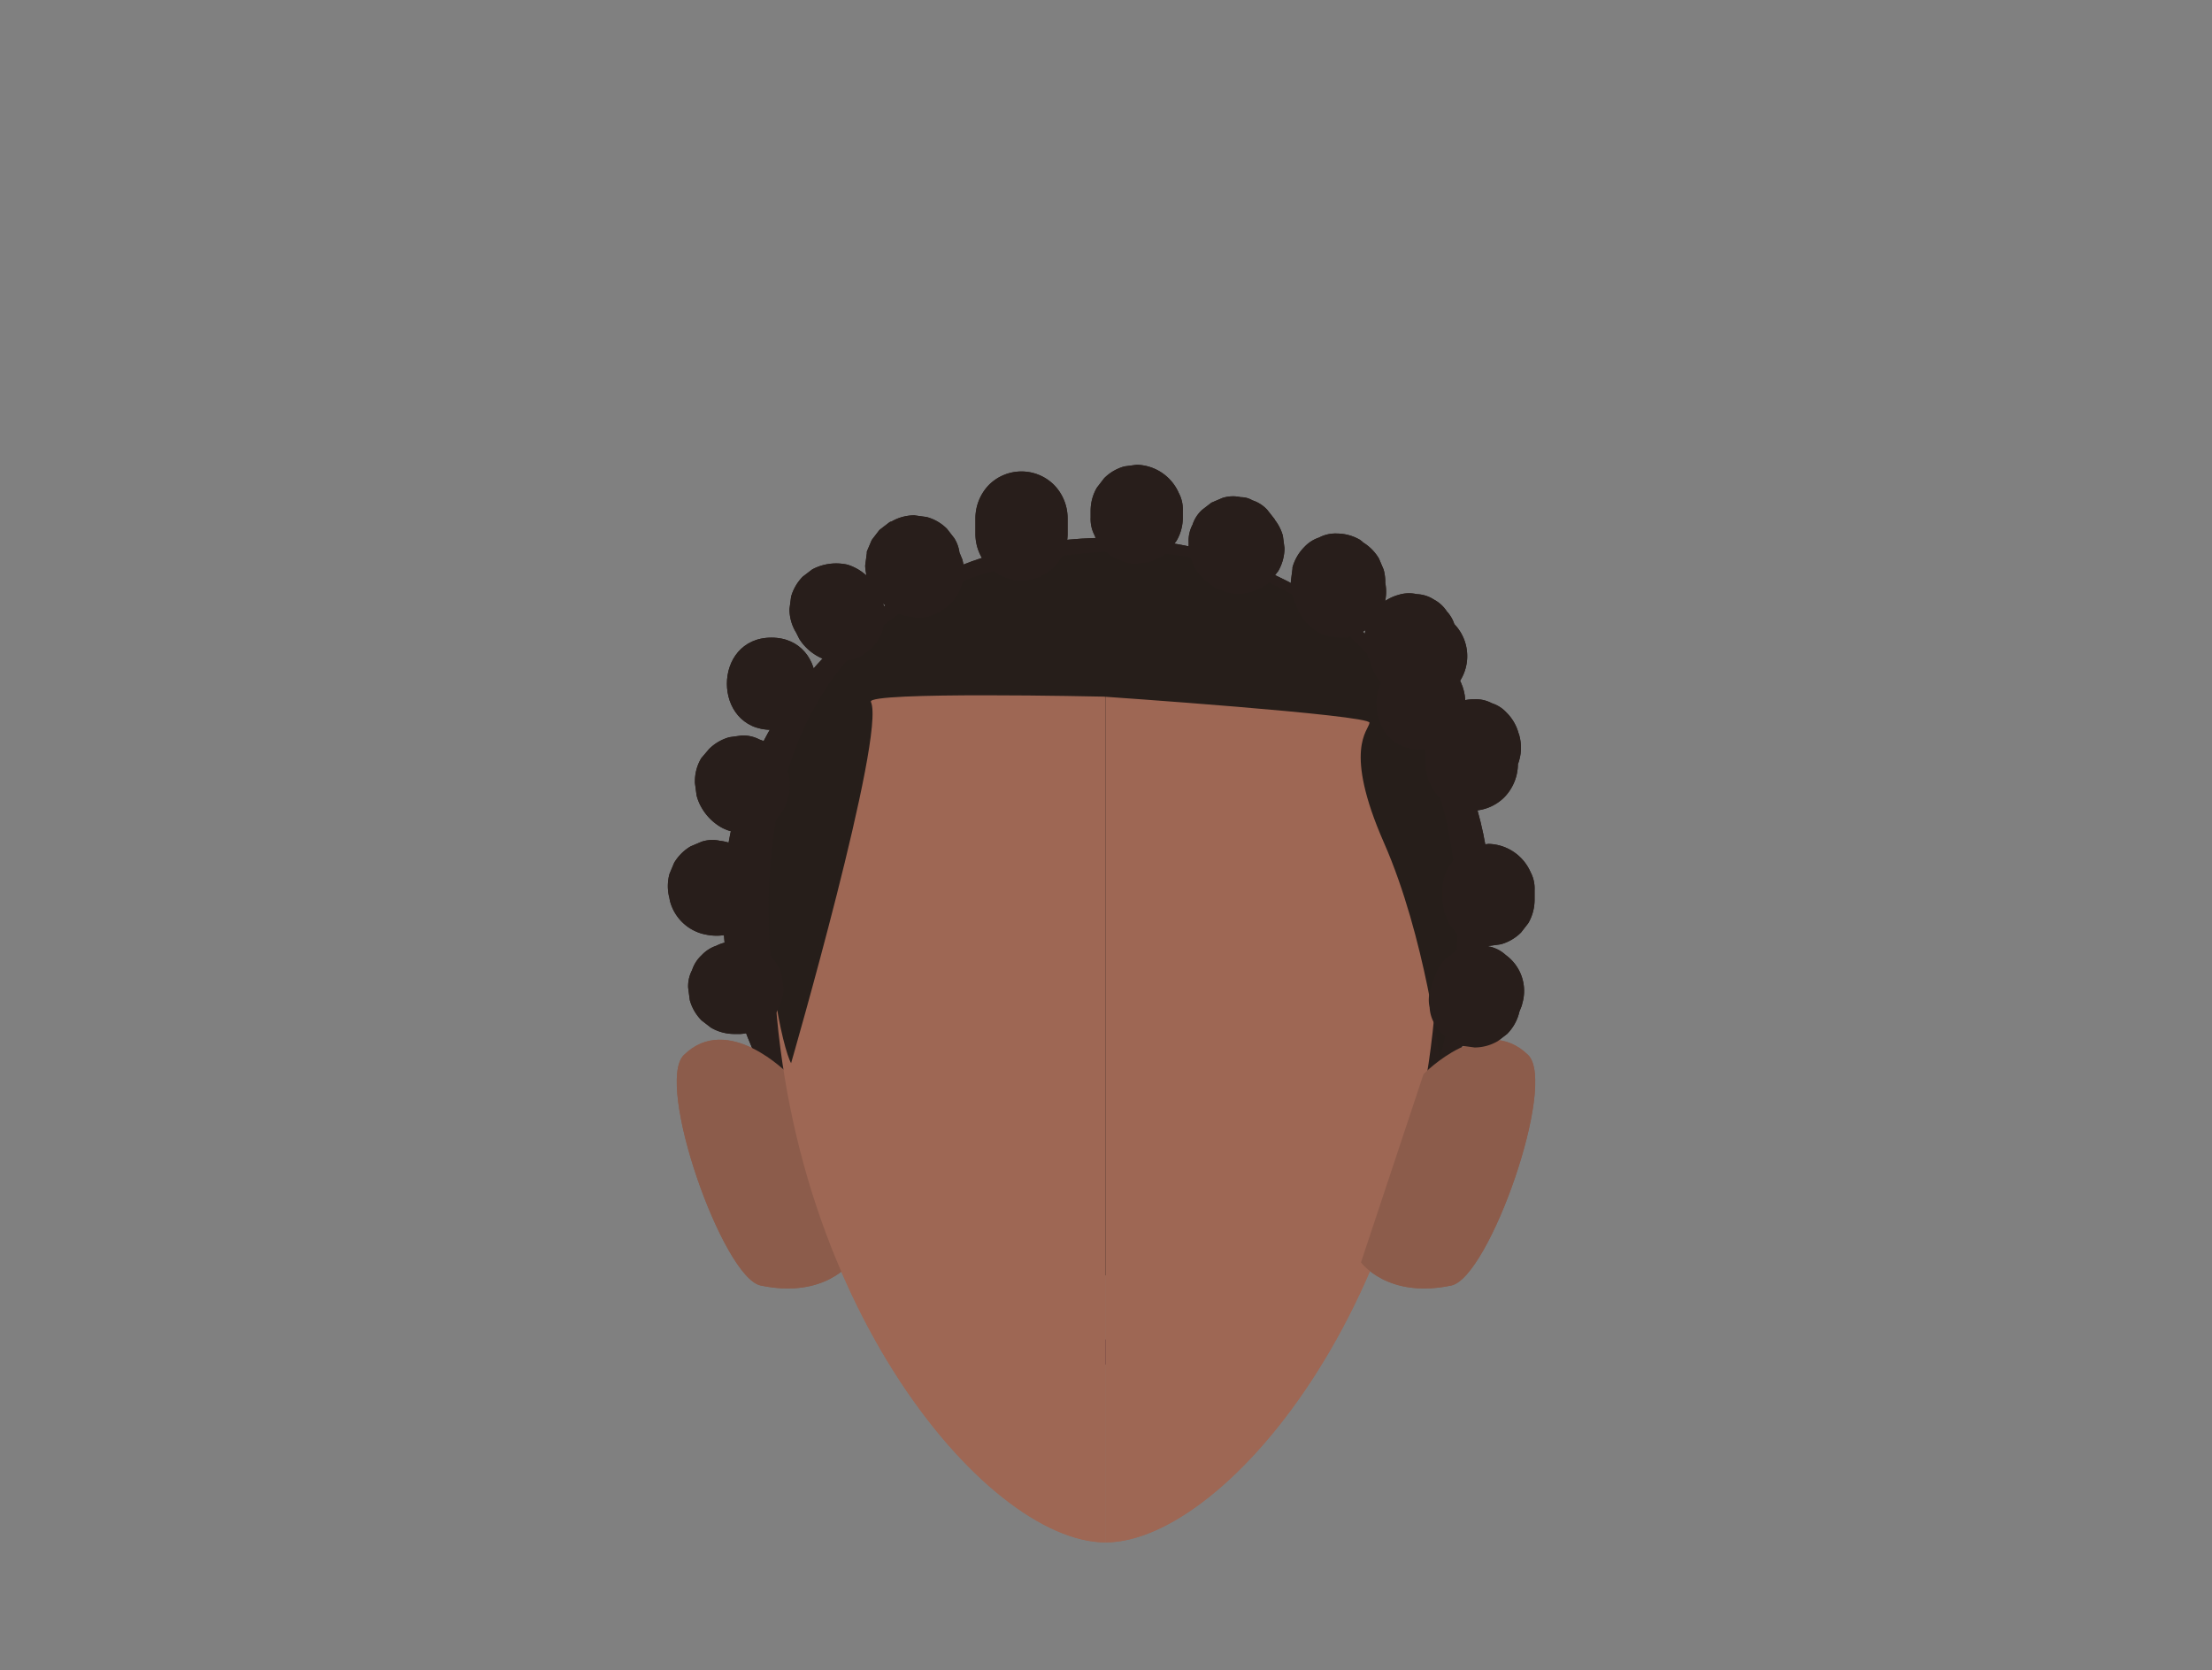 <svg xmlns="http://www.w3.org/2000/svg" xmlns:xlink="http://www.w3.org/1999/xlink" viewBox="0 0 288 217.42"><rect x="0" y="0" width="288" height="217.42" fill="#808080" stroke="none"/><defs><style>.cls-1,.cls-14{fill:none;}.cls-2{fill:#281e1b;}.cls-3{fill:#9e6754;}.cls-4{fill:#8c5c4b;}.cls-5{clip-path:url(#clip-path);}.cls-6{fill:#6d3b25;}.cls-7{clip-path:url(#clip-path-2);}.cls-8{clip-path:url(#clip-path-3);}.cls-9{fill:#fff;}.cls-10{clip-path:url(#clip-path-4);}.cls-11{clip-path:url(#clip-path-5);}.cls-12{fill:#050505;}.cls-13{clip-path:url(#clip-path-6);}.cls-14{stroke:#6d3b25;stroke-linecap:round;stroke-miterlimit:10;stroke-width:2px;}.cls-15{fill:#4c2a33;}.cls-16{fill:#261e1a;}</style><clipPath id="clip-path"><polygon class="cls-1" points="155.47 117.33 155.47 117.33 178.91 117.33 178.91 124.45 155.47 124.45 155.47 117.33"/></clipPath><clipPath id="clip-path-2"><polygon class="cls-1" points="132.72 117.33 132.72 117.33 109.29 117.33 109.29 124.45 132.72 124.45 132.72 117.33"/></clipPath><clipPath id="clip-path-3"><polygon class="cls-1" points="156.83 130.78 156.83 130.78 171.9 130.78 171.9 145.29 156.83 145.29 156.83 130.78"/></clipPath><clipPath id="clip-path-4"><polygon class="cls-1" points="131.37 130.78 131.37 130.78 116.3 130.78 116.3 145.29 131.37 145.29 131.37 130.78"/></clipPath><clipPath id="clip-path-5"><polygon class="cls-1" points="159.26 134.06 159.26 134.06 169.33 134.06 169.33 144.14 159.26 144.14 159.26 134.06"/></clipPath><clipPath id="clip-path-6"><polygon class="cls-1" points="128.94 134.06 128.94 134.06 118.87 134.06 118.87 144.14 128.94 144.14 128.94 134.06"/></clipPath></defs><g id="Calque_9" data-name="Calque 9"><ellipse class="cls-2" cx="144.1" cy="118.01" rx="50" ry="48"/><path class="cls-3" d="M143.94,76.16c23.91,0,43.28,11.19,43.28,45.61,0,46-27.44,79-43.28,79"/><path class="cls-4" d="M177.2,164.32l8.14-24.5s7.88-8.13,13.62-2.49c3.82,3.75-5.09,29-10,30C180.66,169.09,177.2,164.32,177.2,164.32Z"/><path class="cls-4" d="M110.8,164.32l-8.14-24.5s-7.88-8.13-13.62-2.49c-3.82,3.75,5.09,29,10,30C107.34,169.09,110.8,164.32,110.8,164.32Z"/><path class="cls-3" d="M143.94,76.16c-23.9,0-43.28,11.19-43.28,45.61,0,46,27.45,79,43.28,79"/><g class="cls-5"><path class="cls-6" d="M177.79,124.45a1.12,1.12,0,0,1-.44-.09,50.57,50.57,0,0,0-7.19-2.35c-7.86-1.78-8.37-.54-11.09,0a5,5,0,0,1-3.09-.79c-.4-.47-.75-2.14-.28-2.54.2-.18,3.71-2.57,12.72-.53,3.75.85,9.66,4.09,9.81,4.15a1.12,1.12,0,0,1-.44,2.15Z"/></g><g class="cls-7"><path class="cls-6" d="M110.41,124.45a1.19,1.19,0,0,0,.44-.09A50.2,50.2,0,0,1,118,122c7.87-1.78,8.37-.54,11.09,0a5,5,0,0,0,3.1-.79c.39-.47.75-2.14.28-2.54-.21-.18-3.71-2.57-12.72-.53-3.75.85-9.66,4.09-9.81,4.15a1.12,1.12,0,0,0,.44,2.15Z"/></g><g class="cls-8"><ellipse class="cls-9" cx="164.36" cy="138.04" rx="7.53" ry="7.26"/></g><g class="cls-10"><ellipse class="cls-9" cx="123.84" cy="138.04" rx="7.53" ry="7.26"/></g><g class="cls-11"><circle class="cls-12" cx="164.29" cy="139.1" r="5.04"/></g><g class="cls-13"><circle class="cls-12" cx="123.9" cy="139.1" r="5.04"/></g><path class="cls-14" d="M137.83,157.57a50.36,50.36,0,0,0,7,1.35c1.65,0,7-1.73,7-1.73"/><ellipse class="cls-15" cx="143.91" cy="175.99" rx="10.3" ry="1.63"/><path class="cls-16" d="M103,138.39c-2-3.36-12.6-51.73,24.49-63.49s53.16,13.49,53.16,13.49,14.66,19.67,6.8,49.45c0,0-1.87-15.88-7.25-28.12s-2-14.62-1.89-15.64-34.64-3.4-34.64-3.4-30.91-.69-30.28.68C115.38,95.61,103,138.39,103,138.39Z"/><path class="cls-2" d="M96,122.59H95.6a4.62,4.62,0,0,0-2.32.51,4.68,4.68,0,0,0-1.93,1.24,4.56,4.56,0,0,0-1.24,1.94,4.46,4.46,0,0,0-.51,2.31l.21,1.59a6,6,0,0,0,1.54,2.65l1.22.94a6,6,0,0,0,3,.82H96a4.51,4.51,0,0,0,2.31-.52,4.58,4.58,0,0,0,1.93-1.24,4.52,4.52,0,0,0,1.24-1.93,4.61,4.61,0,0,0,.52-2.31l-.22-1.6a6,6,0,0,0-1.54-2.65l-1.22-.93a5.83,5.83,0,0,0-3-.82Z"/><path class="cls-2" d="M87.17,117l.08.36a6,6,0,0,0,4.19,4.19l.36.08a6.72,6.72,0,0,0,4.62-.6,4.67,4.67,0,0,0,1.69-1.55,4.56,4.56,0,0,0,1.07-2l.21-1.59a5.84,5.84,0,0,0-.82-3l-.93-1.22A6.07,6.07,0,0,0,95,110l-.36-.08,4.19,4.19-.08-.36a5.82,5.82,0,0,0-5-4.3,4.52,4.52,0,0,0-2.39.11l-1.44.61a6.07,6.07,0,0,0-2.15,2.15l-.6,1.43a6,6,0,0,0,0,3.19Z"/><path class="cls-2" d="M91.13,100.57l-.11.29,8.82-3.59,0,0,1.21.94a.93.93,0,0,1-.14-.14l.94,1.21a.86.86,0,0,1-.1-.16l.61,1.43a.59.59,0,0,1,0-.19l.21,1.6a.81.81,0,0,1,0-.22,4.51,4.51,0,0,0-.52-2.31,4.58,4.58,0,0,0-1.24-1.93,4.52,4.52,0,0,0-1.93-1.24,4.61,4.61,0,0,0-2.31-.52l-1.6.22a6,6,0,0,0-2.65,1.54L91.3,98.7a5.83,5.83,0,0,0-.82,3,.66.66,0,0,0,0,.14s0,0,0,.08l.21,1.59a6.06,6.06,0,0,0,.67,1.64,6.9,6.9,0,0,0,2.42,2.47,5.93,5.93,0,0,0,3,.81,6.62,6.62,0,0,0,4.24-1.75,6,6,0,0,0,1.54-2.65l.11-.29a6.72,6.72,0,0,0-.6-4.62,4.58,4.58,0,0,0-1.55-1.69,4.47,4.47,0,0,0-2-1.07l-1.59-.22a6,6,0,0,0-3,.82l-1.22.94a6.07,6.07,0,0,0-1.54,2.65Z"/><path class="cls-2" d="M100.44,95c7.72,0,7.73-12,0-12s-7.73,12,0,12Z"/><path class="cls-2" d="M103.63,82.29l.44.88a6.61,6.61,0,0,0,3.58,2.76,6.75,6.75,0,0,0,4.63-.6l1.21-.94A6,6,0,0,0,115,81.74l.22-1.59a6,6,0,0,0-.82-3l-.44-.88a6.69,6.69,0,0,0-3.59-2.76,6.64,6.64,0,0,0-4.62.61l-1.22.93A6.07,6.07,0,0,0,103,77.67l-.21,1.6a5.83,5.83,0,0,0,.82,3Z"/><path class="cls-2" d="M115.91,67.92l-.13.08-1.22.94,0,0-.1.1-.93,1.21,0,0-.06.11-.61,1.44,0,.06V72l-.21,1.59a1,1,0,0,0,0,.17,7,7,0,0,0,.12.9,2.94,2.94,0,0,0,.4,1.51,3,3,0,0,0,.78,1.33,2.89,2.89,0,0,0,1.07,1.07,2.18,2.18,0,0,0,.65.49l.16.09a7.31,7.31,0,0,1,.65.43,4.38,4.38,0,0,0,2.23.71,4.52,4.52,0,0,0,2.39-.1,6.81,6.81,0,0,0,3.59-2.76l.6-1.43a6,6,0,0,0,0-3.19l-.6-1.44a6,6,0,0,0-2.16-2.15,7.48,7.48,0,0,0-.84-.54l3,5.18a.82.82,0,0,1,0-.27l-.22,1.6a.56.56,0,0,1,0-.12l-.61,1.43a.86.86,0,0,1,.1-.16l-.94,1.21a1,1,0,0,1,.15-.14l-1.22.94.13-.09a4.64,4.64,0,0,0,1.69-1.54,5.42,5.42,0,0,0,1.18-4.44,4.58,4.58,0,0,0-.71-2.23l-.94-1.21a5.88,5.88,0,0,0-2.65-1.54l-1.6-.22a5.93,5.93,0,0,0-3,.82Z"/><path class="cls-2" d="M127,67.38v2.2a6.21,6.21,0,0,0,1.75,4.24A6.14,6.14,0,0,0,133,75.58a6.05,6.05,0,0,0,4.24-1.76A6.22,6.22,0,0,0,139,69.58v-2.2a6.2,6.2,0,0,0-1.76-4.25,6,6,0,0,0-8.49,0A6.28,6.28,0,0,0,127,67.38Z"/><path class="cls-2" d="M142,66.5v.88a4.51,4.51,0,0,0,.52,2.31,5.39,5.39,0,0,0,3.17,3.17,4.56,4.56,0,0,0,2.31.52l1.59-.22a6,6,0,0,0,2.65-1.54l.94-1.22a5.93,5.93,0,0,0,.82-3V66.5a4.52,4.52,0,0,0-.52-2.32A6.13,6.13,0,0,0,148,60.5l-1.6.21a5.94,5.94,0,0,0-2.64,1.54l-.94,1.22a5.94,5.94,0,0,0-.82,3Z"/><path class="cls-2" d="M166.77,70.9l0-.29-11.19,3c.07.14.14.27.22.4l.13.18c.35.46.69.93,1.07,1.36a4.38,4.38,0,0,0,1.93,1.24,5.39,5.39,0,0,0,4.62,0,4.38,4.38,0,0,0,1.93-1.24l.94-1.21a6,6,0,0,0,.82-3l-.21-1.6a6,6,0,0,0-1.55-2.64l-.12-.15.93,1.21a3,3,0,0,1-.34-.58L165,66.37a4.49,4.49,0,0,0-1.93-1.24,2.92,2.92,0,0,0-1.52-.41,4.52,4.52,0,0,0-2.39.1l-1.43.61-1.22.94a4.47,4.47,0,0,0-1.24,1.93,4.46,4.46,0,0,0-.51,2.31l0,.29a4.46,4.46,0,0,0,.52,2.31,4.43,4.43,0,0,0,1.24,1.93,4.38,4.38,0,0,0,1.93,1.24,4.46,4.46,0,0,0,2.31.52l1.59-.22A5.88,5.88,0,0,0,165,75.14l.94-1.21a6,6,0,0,0,.82-3Z"/><path class="cls-2" d="M177.45,70.56l-.38-.29a6,6,0,0,0-3-.82,4.52,4.52,0,0,0-2.32.52,4.58,4.58,0,0,0-1.93,1.24,6.07,6.07,0,0,0-1.54,2.65c0,.06,0,.12,0,.18l-.21,1.6v.08c0,.06,0,.12,0,.17l.22,1.6a.5.5,0,0,0,0,.12,19.22,19.22,0,0,0,.87,2l-.61-1.44a2.35,2.35,0,0,1,.14.45,6.66,6.66,0,0,0,2.75,3.58,4.49,4.49,0,0,0,2.23.72,4.56,4.56,0,0,0,2.4-.11,6,6,0,0,0,3.58-2.76l.61-1.43a6.16,6.16,0,0,0,0-3.19,5.05,5.05,0,0,0-.44-1.16c-.16-.38-.32-.75-.49-1.12l.61,1.43a1.31,1.31,0,0,1-.1-.32l.21,1.59a1,1,0,0,1,0-.25l-.22,1.59a1.21,1.21,0,0,1,.05-.18L171,80.63l.37.29a4.49,4.49,0,0,0,2.23.72,4.66,4.66,0,0,0,2.4-.11,4.48,4.48,0,0,0,2-1.08,4.53,4.53,0,0,0,1.54-1.68,6,6,0,0,0,.61-4.62l-.61-1.44a6.07,6.07,0,0,0-2.15-2.15Z"/><path class="cls-2" d="M177.88,84.82c.37,1,.63,1.87,1.1,2.82a7.08,7.08,0,0,0,4.41,3.58,6.28,6.28,0,0,0,4.63-.61,6,6,0,0,0-1.44-11,1,1,0,0,1-.16-.06l1.43.61-.15-.09,1.21.94a1.6,1.6,0,0,1-.26-.26l.94,1.22a3,3,0,0,1-.29-.52l.6,1.43c-.17-.42-.28-.86-.45-1.29a4.47,4.47,0,0,0-1.07-2,4.53,4.53,0,0,0-1.68-1.54,4.41,4.41,0,0,0-2.23-.71,4.56,4.56,0,0,0-2.4.1,6,6,0,0,0-3.58,2.76,5.86,5.86,0,0,0-.61,4.62Z"/><path class="cls-2" d="M197.82,95.73l-.11-.3a6,6,0,0,0-1.54-2.65,4.43,4.43,0,0,0-1.93-1.24,4.51,4.51,0,0,0-2.31-.52,5.94,5.94,0,0,0-3,.82,6.84,6.84,0,0,0-2.29,2.28l-.15.25a7.6,7.6,0,0,0-.92,3.56c0,.54.05,1.06.06,1.59a6.24,6.24,0,0,0,1.75,4.25,6,6,0,0,0,8.49,0,6.25,6.25,0,0,0,1.76-4.25,16.09,16.09,0,0,1,0-1.7l-.22,1.59a2.13,2.13,0,0,1,.1-.42l-.6,1.43a1.23,1.23,0,0,1,.14-.25l-.94,1.22.07-.07-1.22.94.08-.06-8.82-3.58.11.3A6.41,6.41,0,0,0,189,102.5a6,6,0,0,0,8.21-2.15,6,6,0,0,0,.6-4.62Z"/><path class="cls-2" d="M187.8,115.82v1.32a6.62,6.62,0,0,0,1.75,4.24,6.76,6.76,0,0,0,4.25,1.76l1.59-.22a6,6,0,0,0,2.65-1.54l.94-1.21a6.09,6.09,0,0,0,.82-3v-1.32a4.52,4.52,0,0,0-.52-2.32,6.13,6.13,0,0,0-5.48-3.68l-1.6.21a6.12,6.12,0,0,0-2.65,1.54l-.93,1.22a5.84,5.84,0,0,0-.82,3Z"/><path class="cls-2" d="M186.69,127.43a2.81,2.81,0,0,1-.19.58l.61-1.43c-.25.58-.51,1.16-.74,1.75a3.31,3.31,0,0,0-.12.42,4.56,4.56,0,0,0-.11,2.4,4.62,4.62,0,0,0,.71,2.23,4.56,4.56,0,0,0,1.55,1.68,4.47,4.47,0,0,0,2,1.07l1.6.22a6,6,0,0,0,3-.82l1.22-.94a6,6,0,0,0,1.54-2.65,3,3,0,0,1,.19-.58l-.61,1.44c.25-.59.51-1.16.74-1.76a2.58,2.58,0,0,0,.12-.42,5.76,5.76,0,0,0-2.15-6.3,4.58,4.58,0,0,0-2-1.08l-1.59-.21a5.84,5.84,0,0,0-3,.82l-1.22.93a6.12,6.12,0,0,0-1.54,2.65Z"/><path class="cls-2" d="M185,97.6c7.72,0,7.73-12,0-12s-7.73,12,0,12Z"/></g><g id="Calque_10" data-name="Calque 10"><ellipse class="cls-2" cx="144.1" cy="118.01" rx="50" ry="48"/><path class="cls-3" d="M143.94,76.16c23.91,0,43.28,11.19,43.28,45.61,0,46-27.44,79-43.28,79"/><path class="cls-4" d="M177.2,164.32l8.14-24.5s7.88-8.13,13.62-2.49c3.82,3.75-5.09,29-10,30C180.66,169.09,177.2,164.32,177.2,164.32Z"/><path class="cls-4" d="M110.8,164.32l-8.14-24.5s-7.88-8.13-13.62-2.49c-3.82,3.75,5.09,29,10,30C107.34,169.09,110.8,164.32,110.8,164.32Z"/><path class="cls-3" d="M143.94,76.16c-23.9,0-43.28,11.19-43.28,45.61,0,46,27.45,79,43.28,79"/><path class="cls-16" d="M103,138.39c-2-3.36-12.6-51.73,24.49-63.49s53.16,13.49,53.16,13.49,14.66,19.67,6.8,49.45c0,0-1.87-15.88-7.25-28.12s-2-14.62-1.89-15.64-34.64-3.4-34.64-3.4-30.91-.69-30.28.68C115.38,95.61,103,138.39,103,138.39Z"/><path class="cls-2" d="M96,122.59H95.6a4.62,4.62,0,0,0-2.32.51,4.68,4.68,0,0,0-1.93,1.24,4.56,4.56,0,0,0-1.24,1.94,4.46,4.46,0,0,0-.51,2.31l.21,1.59a6,6,0,0,0,1.54,2.65l1.22.94a6,6,0,0,0,3,.82H96a4.51,4.51,0,0,0,2.31-.52,4.58,4.58,0,0,0,1.93-1.24,4.52,4.52,0,0,0,1.24-1.93,4.61,4.61,0,0,0,.52-2.31l-.22-1.6a6,6,0,0,0-1.54-2.65l-1.22-.93a5.83,5.83,0,0,0-3-.82Z"/><path class="cls-2" d="M87.17,117l.08.36a6,6,0,0,0,4.19,4.19l.36.08a6.72,6.72,0,0,0,4.62-.6,4.67,4.67,0,0,0,1.69-1.55,4.56,4.56,0,0,0,1.07-2l.21-1.59a5.84,5.84,0,0,0-.82-3l-.93-1.22A6.07,6.07,0,0,0,95,110l-.36-.08,4.19,4.19-.08-.36a5.82,5.82,0,0,0-5-4.3,4.52,4.52,0,0,0-2.39.11l-1.44.61a6.07,6.07,0,0,0-2.15,2.15l-.6,1.43a6,6,0,0,0,0,3.19Z"/><path class="cls-2" d="M91.13,100.57l-.11.29,8.82-3.59,0,0,1.21.94a.93.93,0,0,1-.14-.14l.94,1.21a.86.86,0,0,1-.1-.16l.61,1.43a.59.59,0,0,1,0-.19l.21,1.6a.81.81,0,0,1,0-.22,4.51,4.51,0,0,0-.52-2.31,4.58,4.58,0,0,0-1.24-1.93,4.52,4.52,0,0,0-1.93-1.24,4.61,4.61,0,0,0-2.31-.52l-1.6.22a6,6,0,0,0-2.65,1.54L91.3,98.7a5.83,5.83,0,0,0-.82,3,.66.66,0,0,0,0,.14s0,0,0,.08l.21,1.59a6.06,6.06,0,0,0,.67,1.64,6.9,6.9,0,0,0,2.42,2.47,5.93,5.93,0,0,0,3,.81,6.62,6.62,0,0,0,4.24-1.75,6,6,0,0,0,1.54-2.65l.11-.29a6.72,6.72,0,0,0-.6-4.62,4.58,4.58,0,0,0-1.55-1.69,4.47,4.47,0,0,0-2-1.07l-1.59-.22a6,6,0,0,0-3,.82l-1.22.94a6.07,6.07,0,0,0-1.54,2.65Z"/><path class="cls-2" d="M100.44,95c7.72,0,7.73-12,0-12s-7.73,12,0,12Z"/><path class="cls-2" d="M103.63,82.29l.44.88a6.61,6.61,0,0,0,3.58,2.76,6.75,6.75,0,0,0,4.63-.6l1.21-.94A6,6,0,0,0,115,81.74l.22-1.59a6,6,0,0,0-.82-3l-.44-.88a6.69,6.69,0,0,0-3.59-2.76,6.64,6.64,0,0,0-4.62.61l-1.22.93A6.07,6.07,0,0,0,103,77.67l-.21,1.6a5.83,5.83,0,0,0,.82,3Z"/><path class="cls-2" d="M115.91,67.92l-.13.08-1.22.94,0,0-.1.1-.93,1.21,0,0-.06.11-.61,1.44,0,.06V72l-.21,1.59a1,1,0,0,0,0,.17,7,7,0,0,0,.12.9,2.94,2.94,0,0,0,.4,1.51,3,3,0,0,0,.78,1.33,2.89,2.89,0,0,0,1.07,1.07,2.18,2.18,0,0,0,.65.49l.16.09a7.31,7.31,0,0,1,.65.43,4.38,4.38,0,0,0,2.23.71,4.52,4.52,0,0,0,2.39-.1,6.81,6.81,0,0,0,3.59-2.76l.6-1.43a6,6,0,0,0,0-3.19l-.6-1.44a6,6,0,0,0-2.16-2.15,7.48,7.48,0,0,0-.84-.54l3,5.18a.82.82,0,0,1,0-.27l-.22,1.6a.56.56,0,0,1,0-.12l-.61,1.43a.86.86,0,0,1,.1-.16l-.94,1.21a1,1,0,0,1,.15-.14l-1.22.94.13-.09a4.64,4.64,0,0,0,1.69-1.54,5.42,5.42,0,0,0,1.18-4.44,4.58,4.58,0,0,0-.71-2.23l-.94-1.21a5.88,5.88,0,0,0-2.65-1.54l-1.6-.22a5.93,5.93,0,0,0-3,.82Z"/><path class="cls-2" d="M127,67.38v2.2a6.21,6.21,0,0,0,1.75,4.24A6.14,6.14,0,0,0,133,75.58a6.05,6.05,0,0,0,4.24-1.76A6.22,6.22,0,0,0,139,69.58v-2.2a6.2,6.2,0,0,0-1.76-4.25,6,6,0,0,0-8.49,0A6.28,6.28,0,0,0,127,67.38Z"/><path class="cls-2" d="M142,66.5v.88a4.51,4.51,0,0,0,.52,2.31,5.39,5.39,0,0,0,3.17,3.17,4.56,4.56,0,0,0,2.31.52l1.59-.22a6,6,0,0,0,2.65-1.54l.94-1.22a5.93,5.93,0,0,0,.82-3V66.5a4.52,4.52,0,0,0-.52-2.32A6.13,6.13,0,0,0,148,60.5l-1.6.21a5.94,5.94,0,0,0-2.64,1.54l-.94,1.22a5.94,5.94,0,0,0-.82,3Z"/><path class="cls-2" d="M166.77,70.9l0-.29-11.19,3c.07.14.14.27.22.4l.13.18c.35.46.69.93,1.07,1.36a4.38,4.38,0,0,0,1.93,1.24,5.39,5.39,0,0,0,4.62,0,4.38,4.38,0,0,0,1.93-1.24l.94-1.21a6,6,0,0,0,.82-3l-.21-1.6a6,6,0,0,0-1.55-2.64l-.12-.15.93,1.21a3,3,0,0,1-.34-.58L165,66.37a4.49,4.49,0,0,0-1.93-1.24,2.92,2.92,0,0,0-1.52-.41,4.52,4.52,0,0,0-2.39.1l-1.43.61-1.22.94a4.47,4.47,0,0,0-1.24,1.93,4.46,4.46,0,0,0-.51,2.31l0,.29a4.46,4.46,0,0,0,.52,2.31,4.43,4.43,0,0,0,1.24,1.93,4.38,4.38,0,0,0,1.93,1.24,4.46,4.46,0,0,0,2.31.52l1.59-.22A5.88,5.88,0,0,0,165,75.14l.94-1.21a6,6,0,0,0,.82-3Z"/><path class="cls-2" d="M177.45,70.56l-.38-.29a6,6,0,0,0-3-.82,4.52,4.52,0,0,0-2.32.52,4.58,4.58,0,0,0-1.93,1.24,6.07,6.07,0,0,0-1.54,2.65c0,.06,0,.12,0,.18l-.21,1.6v.08c0,.06,0,.12,0,.17l.22,1.6a.5.5,0,0,0,0,.12,19.22,19.22,0,0,0,.87,2l-.61-1.44a2.35,2.35,0,0,1,.14.45,6.66,6.66,0,0,0,2.75,3.58,4.49,4.49,0,0,0,2.23.72,4.56,4.56,0,0,0,2.4-.11,6,6,0,0,0,3.58-2.76l.61-1.43a6.16,6.16,0,0,0,0-3.19,5.05,5.05,0,0,0-.44-1.16c-.16-.38-.32-.75-.49-1.12l.61,1.43a1.31,1.31,0,0,1-.1-.32l.21,1.59a1,1,0,0,1,0-.25l-.22,1.59a1.21,1.21,0,0,1,.05-.18L171,80.63l.37.29a4.49,4.49,0,0,0,2.23.72,4.66,4.66,0,0,0,2.4-.11,4.48,4.48,0,0,0,2-1.08,4.53,4.53,0,0,0,1.54-1.68,6,6,0,0,0,.61-4.62l-.61-1.44a6.07,6.07,0,0,0-2.15-2.15Z"/><path class="cls-2" d="M177.88,84.82c.37,1,.63,1.87,1.1,2.82a7.08,7.08,0,0,0,4.41,3.58,6.28,6.28,0,0,0,4.63-.61,6,6,0,0,0-1.44-11,1,1,0,0,1-.16-.06l1.43.61-.15-.09,1.21.94a1.6,1.6,0,0,1-.26-.26l.94,1.22a3,3,0,0,1-.29-.52l.6,1.43c-.17-.42-.28-.86-.45-1.29a4.47,4.47,0,0,0-1.07-2,4.53,4.53,0,0,0-1.68-1.54,4.41,4.41,0,0,0-2.23-.71,4.56,4.56,0,0,0-2.4.1,6,6,0,0,0-3.58,2.76,5.86,5.86,0,0,0-.61,4.62Z"/><path class="cls-2" d="M197.82,95.73l-.11-.3a6,6,0,0,0-1.54-2.65,4.43,4.43,0,0,0-1.93-1.24,4.51,4.51,0,0,0-2.31-.52,5.94,5.94,0,0,0-3,.82,6.84,6.84,0,0,0-2.29,2.28l-.15.25a7.6,7.6,0,0,0-.92,3.56c0,.54.05,1.06.06,1.59a6.24,6.24,0,0,0,1.75,4.25,6,6,0,0,0,8.49,0,6.25,6.25,0,0,0,1.76-4.25,16.09,16.09,0,0,1,0-1.7l-.22,1.59a2.13,2.13,0,0,1,.1-.42l-.6,1.43a1.23,1.23,0,0,1,.14-.25l-.94,1.22.07-.07-1.22.94.08-.06-8.82-3.58.11.3A6.41,6.41,0,0,0,189,102.5a6,6,0,0,0,8.21-2.15,6,6,0,0,0,.6-4.62Z"/><path class="cls-2" d="M187.8,115.82v1.32a6.62,6.62,0,0,0,1.75,4.24,6.76,6.76,0,0,0,4.25,1.76l1.59-.22a6,6,0,0,0,2.65-1.54l.94-1.21a6.09,6.09,0,0,0,.82-3v-1.32a4.52,4.52,0,0,0-.52-2.32,6.13,6.13,0,0,0-5.48-3.68l-1.6.21a6.12,6.12,0,0,0-2.65,1.54l-.93,1.22a5.84,5.84,0,0,0-.82,3Z"/><path class="cls-2" d="M186.69,127.43a2.81,2.81,0,0,1-.19.58l.61-1.43c-.25.58-.51,1.16-.74,1.75a3.31,3.31,0,0,0-.12.42,4.56,4.56,0,0,0-.11,2.4,4.62,4.62,0,0,0,.71,2.23,4.56,4.56,0,0,0,1.55,1.68,4.47,4.47,0,0,0,2,1.07l1.6.22a6,6,0,0,0,3-.82l1.22-.94a6,6,0,0,0,1.54-2.65,3,3,0,0,1,.19-.58l-.61,1.44c.25-.59.51-1.16.74-1.76a2.58,2.58,0,0,0,.12-.42,5.76,5.76,0,0,0-2.15-6.3,4.58,4.58,0,0,0-2-1.08l-1.59-.21a5.84,5.84,0,0,0-3,.82l-1.22.93a6.12,6.12,0,0,0-1.54,2.65Z"/><path class="cls-2" d="M185,97.6c7.72,0,7.73-12,0-12s-7.73,12,0,12Z"/></g></svg>
